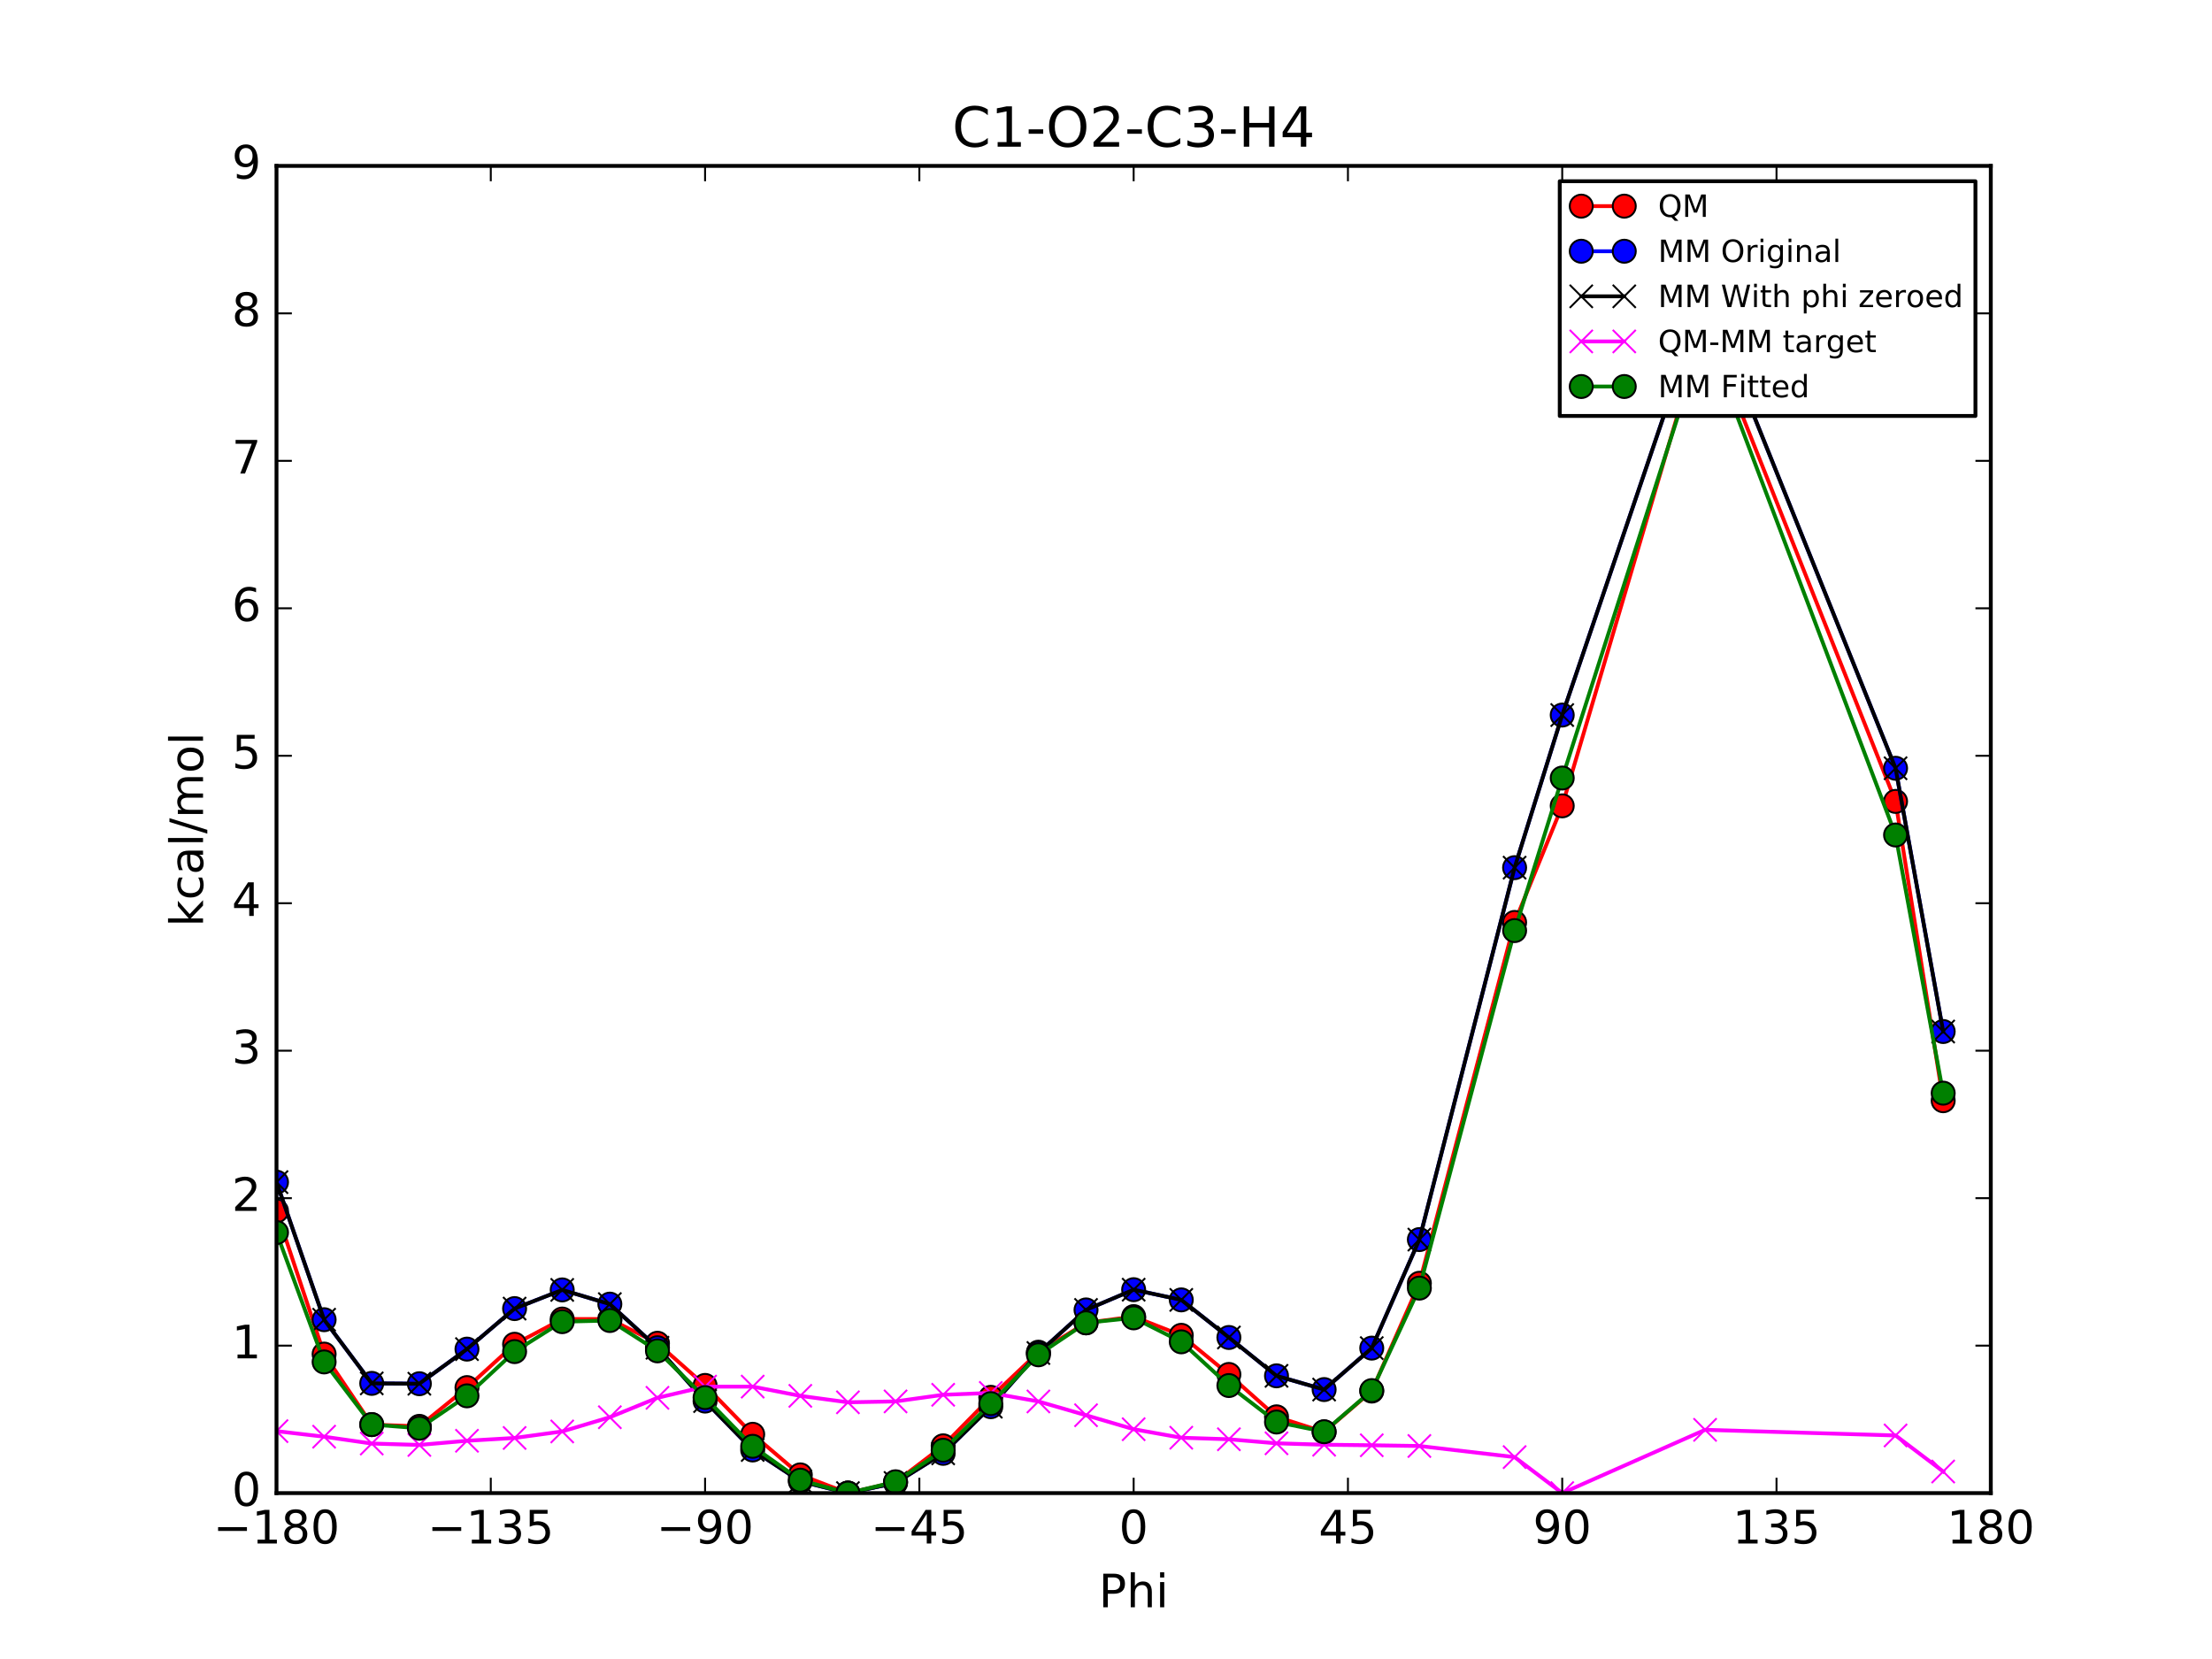 <?xml version="1.0" encoding="utf-8" standalone="no"?>
<!DOCTYPE svg PUBLIC "-//W3C//DTD SVG 1.1//EN"
  "http://www.w3.org/Graphics/SVG/1.1/DTD/svg11.dtd">
<!-- Created with matplotlib (http://matplotlib.org/) -->
<svg height="432pt" version="1.1" viewBox="0 0 576 432" width="576pt" xmlns="http://www.w3.org/2000/svg" xmlns:xlink="http://www.w3.org/1999/xlink">
 <defs>
  <style type="text/css">
*{stroke-linecap:butt;stroke-linejoin:round;stroke-miterlimit:100000;}
  </style>
 </defs>
 <g id="figure_1">
  <g id="patch_1">
   <path d="M 0 432 
L 576 432 
L 576 0 
L 0 0 
z
" style="fill:#ffffff;"/>
  </g>
  <g id="axes_1">
   <g id="patch_2">
    <path d="M 72 388.8 
L 518.4 388.8 
L 518.4 43.2 
L 72 43.2 
z
" style="fill:#ffffff;"/>
   </g>
   <g id="line2d_1">
    <path clip-path="url(#p3aefe40f25)" d="M 72.001 315.339 
L 84.4 352.603 
L 96.8 370.965 
L 109.2 371.418 
L 121.6 361.324 
L 134 350.042 
L 146.4 343.479 
L 158.8 343.478 
L 171.2 349.778 
L 183.6 360.761 
L 196 373.486 
L 208.4 384.056 
L 220.8 388.8 
L 233.2 385.929 
L 245.6 376.489 
L 258 363.861 
L 270.4 352.106 
L 282.8 344.47 
L 295.199 342.837 
L 307.6 347.712 
L 320 357.901 
L 332.4 368.939 
L 344.8 372.885 
L 357.2 362.233 
L 369.6 334.162 
L 394.4 240.202 
L 406.8 209.843 
L 444 83.793 
L 493.6 208.685 
L 506 286.628 
" style="fill:none;stroke:#ff0000;stroke-linecap:square;"/>
    <defs>
     <path d="M 0 3 
C 0.796 3 1.559 2.684 2.121 2.121 
C 2.684 1.559 3 0.796 3 0 
C 3 -0.796 2.684 -1.559 2.121 -2.121 
C 1.559 -2.684 0.796 -3 0 -3 
C -0.796 -3 -1.559 -2.684 -2.121 -2.121 
C -2.684 -1.559 -3 -0.796 -3 0 
C -3 0.796 -2.684 1.559 -2.121 2.121 
C -1.559 2.684 -0.796 3 0 3 
z
" id="mc1c850b2cc" style="stroke:#000000;stroke-width:0.5;"/>
    </defs>
    <g clip-path="url(#p3aefe40f25)">
     <use style="fill:#ff0000;stroke:#000000;stroke-width:0.5;" x="72.001" xlink:href="#mc1c850b2cc" y="315.339"/>
     <use style="fill:#ff0000;stroke:#000000;stroke-width:0.5;" x="84.4" xlink:href="#mc1c850b2cc" y="352.603"/>
     <use style="fill:#ff0000;stroke:#000000;stroke-width:0.5;" x="96.8" xlink:href="#mc1c850b2cc" y="370.965"/>
     <use style="fill:#ff0000;stroke:#000000;stroke-width:0.5;" x="109.2" xlink:href="#mc1c850b2cc" y="371.418"/>
     <use style="fill:#ff0000;stroke:#000000;stroke-width:0.5;" x="121.6" xlink:href="#mc1c850b2cc" y="361.324"/>
     <use style="fill:#ff0000;stroke:#000000;stroke-width:0.5;" x="134" xlink:href="#mc1c850b2cc" y="350.042"/>
     <use style="fill:#ff0000;stroke:#000000;stroke-width:0.5;" x="146.4" xlink:href="#mc1c850b2cc" y="343.479"/>
     <use style="fill:#ff0000;stroke:#000000;stroke-width:0.5;" x="158.8" xlink:href="#mc1c850b2cc" y="343.478"/>
     <use style="fill:#ff0000;stroke:#000000;stroke-width:0.5;" x="171.2" xlink:href="#mc1c850b2cc" y="349.778"/>
     <use style="fill:#ff0000;stroke:#000000;stroke-width:0.5;" x="183.6" xlink:href="#mc1c850b2cc" y="360.761"/>
     <use style="fill:#ff0000;stroke:#000000;stroke-width:0.5;" x="196" xlink:href="#mc1c850b2cc" y="373.486"/>
     <use style="fill:#ff0000;stroke:#000000;stroke-width:0.5;" x="208.4" xlink:href="#mc1c850b2cc" y="384.056"/>
     <use style="fill:#ff0000;stroke:#000000;stroke-width:0.5;" x="220.8" xlink:href="#mc1c850b2cc" y="388.8"/>
     <use style="fill:#ff0000;stroke:#000000;stroke-width:0.5;" x="233.2" xlink:href="#mc1c850b2cc" y="385.929"/>
     <use style="fill:#ff0000;stroke:#000000;stroke-width:0.5;" x="245.6" xlink:href="#mc1c850b2cc" y="376.489"/>
     <use style="fill:#ff0000;stroke:#000000;stroke-width:0.5;" x="258" xlink:href="#mc1c850b2cc" y="363.861"/>
     <use style="fill:#ff0000;stroke:#000000;stroke-width:0.5;" x="270.4" xlink:href="#mc1c850b2cc" y="352.106"/>
     <use style="fill:#ff0000;stroke:#000000;stroke-width:0.5;" x="282.8" xlink:href="#mc1c850b2cc" y="344.47"/>
     <use style="fill:#ff0000;stroke:#000000;stroke-width:0.5;" x="295.199" xlink:href="#mc1c850b2cc" y="342.837"/>
     <use style="fill:#ff0000;stroke:#000000;stroke-width:0.5;" x="307.6" xlink:href="#mc1c850b2cc" y="347.712"/>
     <use style="fill:#ff0000;stroke:#000000;stroke-width:0.5;" x="320" xlink:href="#mc1c850b2cc" y="357.901"/>
     <use style="fill:#ff0000;stroke:#000000;stroke-width:0.5;" x="332.4" xlink:href="#mc1c850b2cc" y="368.939"/>
     <use style="fill:#ff0000;stroke:#000000;stroke-width:0.5;" x="344.8" xlink:href="#mc1c850b2cc" y="372.885"/>
     <use style="fill:#ff0000;stroke:#000000;stroke-width:0.5;" x="357.2" xlink:href="#mc1c850b2cc" y="362.233"/>
     <use style="fill:#ff0000;stroke:#000000;stroke-width:0.5;" x="369.6" xlink:href="#mc1c850b2cc" y="334.162"/>
     <use style="fill:#ff0000;stroke:#000000;stroke-width:0.5;" x="394.4" xlink:href="#mc1c850b2cc" y="240.202"/>
     <use style="fill:#ff0000;stroke:#000000;stroke-width:0.5;" x="406.8" xlink:href="#mc1c850b2cc" y="209.843"/>
     <use style="fill:#ff0000;stroke:#000000;stroke-width:0.5;" x="444" xlink:href="#mc1c850b2cc" y="83.793"/>
     <use style="fill:#ff0000;stroke:#000000;stroke-width:0.5;" x="493.6" xlink:href="#mc1c850b2cc" y="208.685"/>
     <use style="fill:#ff0000;stroke:#000000;stroke-width:0.5;" x="506" xlink:href="#mc1c850b2cc" y="286.628"/>
    </g>
   </g>
   <g id="line2d_2">
    <path clip-path="url(#p3aefe40f25)" d="M 72.001 307.828 
L 84.4 343.648 
L 96.8 360.227 
L 109.2 360.317 
L 121.6 351.308 
L 134 340.756 
L 146.4 335.889 
L 158.8 339.59 
L 171.2 350.949 
L 183.6 364.839 
L 196 377.57 
L 208.4 385.733 
L 220.8 388.8 
L 233.2 386.16 
L 245.6 378.447 
L 258 366.298 
L 270.4 352.328 
L 282.8 341.102 
L 295.199 335.831 
L 307.6 338.489 
L 320 348.278 
L 332.4 358.262 
L 344.8 361.839 
L 357.2 351.047 
L 369.6 322.784 
L 394.4 225.934 
L 406.8 186.199 
L 444 76.624 
L 493.6 200.054 
L 506 268.605 
" style="fill:none;stroke:#0000ff;stroke-linecap:square;"/>
    <defs>
     <path d="M 0 3 
C 0.796 3 1.559 2.684 2.121 2.121 
C 2.684 1.559 3 0.796 3 0 
C 3 -0.796 2.684 -1.559 2.121 -2.121 
C 1.559 -2.684 0.796 -3 0 -3 
C -0.796 -3 -1.559 -2.684 -2.121 -2.121 
C -2.684 -1.559 -3 -0.796 -3 0 
C -3 0.796 -2.684 1.559 -2.121 2.121 
C -1.559 2.684 -0.796 3 0 3 
z
" id="m52e4cb4728" style="stroke:#000000;stroke-width:0.5;"/>
    </defs>
    <g clip-path="url(#p3aefe40f25)">
     <use style="fill:#0000ff;stroke:#000000;stroke-width:0.5;" x="72.001" xlink:href="#m52e4cb4728" y="307.828"/>
     <use style="fill:#0000ff;stroke:#000000;stroke-width:0.5;" x="84.4" xlink:href="#m52e4cb4728" y="343.648"/>
     <use style="fill:#0000ff;stroke:#000000;stroke-width:0.5;" x="96.8" xlink:href="#m52e4cb4728" y="360.227"/>
     <use style="fill:#0000ff;stroke:#000000;stroke-width:0.5;" x="109.2" xlink:href="#m52e4cb4728" y="360.317"/>
     <use style="fill:#0000ff;stroke:#000000;stroke-width:0.5;" x="121.6" xlink:href="#m52e4cb4728" y="351.308"/>
     <use style="fill:#0000ff;stroke:#000000;stroke-width:0.5;" x="134" xlink:href="#m52e4cb4728" y="340.756"/>
     <use style="fill:#0000ff;stroke:#000000;stroke-width:0.5;" x="146.4" xlink:href="#m52e4cb4728" y="335.889"/>
     <use style="fill:#0000ff;stroke:#000000;stroke-width:0.5;" x="158.8" xlink:href="#m52e4cb4728" y="339.59"/>
     <use style="fill:#0000ff;stroke:#000000;stroke-width:0.5;" x="171.2" xlink:href="#m52e4cb4728" y="350.949"/>
     <use style="fill:#0000ff;stroke:#000000;stroke-width:0.5;" x="183.6" xlink:href="#m52e4cb4728" y="364.839"/>
     <use style="fill:#0000ff;stroke:#000000;stroke-width:0.5;" x="196" xlink:href="#m52e4cb4728" y="377.57"/>
     <use style="fill:#0000ff;stroke:#000000;stroke-width:0.5;" x="208.4" xlink:href="#m52e4cb4728" y="385.733"/>
     <use style="fill:#0000ff;stroke:#000000;stroke-width:0.5;" x="220.8" xlink:href="#m52e4cb4728" y="388.8"/>
     <use style="fill:#0000ff;stroke:#000000;stroke-width:0.5;" x="233.2" xlink:href="#m52e4cb4728" y="386.16"/>
     <use style="fill:#0000ff;stroke:#000000;stroke-width:0.5;" x="245.6" xlink:href="#m52e4cb4728" y="378.447"/>
     <use style="fill:#0000ff;stroke:#000000;stroke-width:0.5;" x="258" xlink:href="#m52e4cb4728" y="366.298"/>
     <use style="fill:#0000ff;stroke:#000000;stroke-width:0.5;" x="270.4" xlink:href="#m52e4cb4728" y="352.328"/>
     <use style="fill:#0000ff;stroke:#000000;stroke-width:0.5;" x="282.8" xlink:href="#m52e4cb4728" y="341.102"/>
     <use style="fill:#0000ff;stroke:#000000;stroke-width:0.5;" x="295.199" xlink:href="#m52e4cb4728" y="335.831"/>
     <use style="fill:#0000ff;stroke:#000000;stroke-width:0.5;" x="307.6" xlink:href="#m52e4cb4728" y="338.489"/>
     <use style="fill:#0000ff;stroke:#000000;stroke-width:0.5;" x="320" xlink:href="#m52e4cb4728" y="348.278"/>
     <use style="fill:#0000ff;stroke:#000000;stroke-width:0.5;" x="332.4" xlink:href="#m52e4cb4728" y="358.262"/>
     <use style="fill:#0000ff;stroke:#000000;stroke-width:0.5;" x="344.8" xlink:href="#m52e4cb4728" y="361.839"/>
     <use style="fill:#0000ff;stroke:#000000;stroke-width:0.5;" x="357.2" xlink:href="#m52e4cb4728" y="351.047"/>
     <use style="fill:#0000ff;stroke:#000000;stroke-width:0.5;" x="369.6" xlink:href="#m52e4cb4728" y="322.784"/>
     <use style="fill:#0000ff;stroke:#000000;stroke-width:0.5;" x="394.4" xlink:href="#m52e4cb4728" y="225.934"/>
     <use style="fill:#0000ff;stroke:#000000;stroke-width:0.5;" x="406.8" xlink:href="#m52e4cb4728" y="186.199"/>
     <use style="fill:#0000ff;stroke:#000000;stroke-width:0.5;" x="444" xlink:href="#m52e4cb4728" y="76.624"/>
     <use style="fill:#0000ff;stroke:#000000;stroke-width:0.5;" x="493.6" xlink:href="#m52e4cb4728" y="200.054"/>
     <use style="fill:#0000ff;stroke:#000000;stroke-width:0.5;" x="506" xlink:href="#m52e4cb4728" y="268.605"/>
    </g>
   </g>
   <g id="line2d_3">
    <path clip-path="url(#p3aefe40f25)" d="M 72.001 307.828 
L 84.4 343.648 
L 96.8 360.227 
L 109.2 360.317 
L 121.6 351.308 
L 134 340.756 
L 146.4 335.889 
L 158.8 339.59 
L 171.2 350.949 
L 183.6 364.839 
L 196 377.57 
L 208.4 385.733 
L 220.8 388.8 
L 233.2 386.16 
L 245.6 378.447 
L 258 366.298 
L 270.4 352.328 
L 282.8 341.102 
L 295.199 335.831 
L 307.6 338.489 
L 320 348.278 
L 332.4 358.262 
L 344.8 361.839 
L 357.2 351.047 
L 369.6 322.784 
L 394.4 225.934 
L 406.8 186.199 
L 444 76.624 
L 493.6 200.054 
L 506 268.605 
" style="fill:none;stroke:#000000;stroke-linecap:square;"/>
    <defs>
     <path d="M -3 3 
L 3 -3 
M -3 -3 
L 3 3 
" id="m1b3bc57649" style="stroke:#000000;stroke-width:0.5;"/>
    </defs>
    <g clip-path="url(#p3aefe40f25)">
     <use style="stroke:#000000;stroke-width:0.5;" x="72.001" xlink:href="#m1b3bc57649" y="307.828"/>
     <use style="stroke:#000000;stroke-width:0.5;" x="84.4" xlink:href="#m1b3bc57649" y="343.648"/>
     <use style="stroke:#000000;stroke-width:0.5;" x="96.8" xlink:href="#m1b3bc57649" y="360.227"/>
     <use style="stroke:#000000;stroke-width:0.5;" x="109.2" xlink:href="#m1b3bc57649" y="360.317"/>
     <use style="stroke:#000000;stroke-width:0.5;" x="121.6" xlink:href="#m1b3bc57649" y="351.308"/>
     <use style="stroke:#000000;stroke-width:0.5;" x="134" xlink:href="#m1b3bc57649" y="340.756"/>
     <use style="stroke:#000000;stroke-width:0.5;" x="146.4" xlink:href="#m1b3bc57649" y="335.889"/>
     <use style="stroke:#000000;stroke-width:0.5;" x="158.8" xlink:href="#m1b3bc57649" y="339.59"/>
     <use style="stroke:#000000;stroke-width:0.5;" x="171.2" xlink:href="#m1b3bc57649" y="350.949"/>
     <use style="stroke:#000000;stroke-width:0.5;" x="183.6" xlink:href="#m1b3bc57649" y="364.839"/>
     <use style="stroke:#000000;stroke-width:0.5;" x="196" xlink:href="#m1b3bc57649" y="377.57"/>
     <use style="stroke:#000000;stroke-width:0.5;" x="208.4" xlink:href="#m1b3bc57649" y="385.733"/>
     <use style="stroke:#000000;stroke-width:0.5;" x="220.8" xlink:href="#m1b3bc57649" y="388.8"/>
     <use style="stroke:#000000;stroke-width:0.5;" x="233.2" xlink:href="#m1b3bc57649" y="386.16"/>
     <use style="stroke:#000000;stroke-width:0.5;" x="245.6" xlink:href="#m1b3bc57649" y="378.447"/>
     <use style="stroke:#000000;stroke-width:0.5;" x="258" xlink:href="#m1b3bc57649" y="366.298"/>
     <use style="stroke:#000000;stroke-width:0.5;" x="270.4" xlink:href="#m1b3bc57649" y="352.328"/>
     <use style="stroke:#000000;stroke-width:0.5;" x="282.8" xlink:href="#m1b3bc57649" y="341.102"/>
     <use style="stroke:#000000;stroke-width:0.5;" x="295.199" xlink:href="#m1b3bc57649" y="335.831"/>
     <use style="stroke:#000000;stroke-width:0.5;" x="307.6" xlink:href="#m1b3bc57649" y="338.489"/>
     <use style="stroke:#000000;stroke-width:0.5;" x="320" xlink:href="#m1b3bc57649" y="348.278"/>
     <use style="stroke:#000000;stroke-width:0.5;" x="332.4" xlink:href="#m1b3bc57649" y="358.262"/>
     <use style="stroke:#000000;stroke-width:0.5;" x="344.8" xlink:href="#m1b3bc57649" y="361.839"/>
     <use style="stroke:#000000;stroke-width:0.5;" x="357.2" xlink:href="#m1b3bc57649" y="351.047"/>
     <use style="stroke:#000000;stroke-width:0.5;" x="369.6" xlink:href="#m1b3bc57649" y="322.784"/>
     <use style="stroke:#000000;stroke-width:0.5;" x="394.4" xlink:href="#m1b3bc57649" y="225.934"/>
     <use style="stroke:#000000;stroke-width:0.5;" x="406.8" xlink:href="#m1b3bc57649" y="186.199"/>
     <use style="stroke:#000000;stroke-width:0.5;" x="444" xlink:href="#m1b3bc57649" y="76.624"/>
     <use style="stroke:#000000;stroke-width:0.5;" x="493.6" xlink:href="#m1b3bc57649" y="200.054"/>
     <use style="stroke:#000000;stroke-width:0.5;" x="506" xlink:href="#m1b3bc57649" y="268.605"/>
    </g>
   </g>
   <g id="line2d_4">
    <path clip-path="url(#p3aefe40f25)" d="M 72.001 372.668 
L 84.4 374.111 
L 96.8 375.895 
L 109.2 376.257 
L 121.6 375.172 
L 134 374.443 
L 146.4 372.747 
L 158.8 369.044 
L 171.2 363.985 
L 183.6 361.079 
L 196 361.072 
L 208.4 363.479 
L 220.8 365.156 
L 233.2 364.925 
L 245.6 363.198 
L 258 362.72 
L 270.4 364.934 
L 282.8 368.524 
L 295.199 372.163 
L 307.6 374.379 
L 320 374.78 
L 332.4 375.833 
L 344.8 376.203 
L 357.2 376.343 
L 369.6 376.534 
L 394.4 379.425 
L 406.8 388.8 
L 444 372.325 
L 493.6 373.788 
L 506 383.18 
" style="fill:none;stroke:#ff00ff;stroke-linecap:square;"/>
    <defs>
     <path d="M -3 3 
L 3 -3 
M -3 -3 
L 3 3 
" id="m8413fc61ea" style="stroke:#ff00ff;stroke-width:0.5;"/>
    </defs>
    <g clip-path="url(#p3aefe40f25)">
     <use style="fill:#ff00ff;stroke:#ff00ff;stroke-width:0.5;" x="72.001" xlink:href="#m8413fc61ea" y="372.668"/>
     <use style="fill:#ff00ff;stroke:#ff00ff;stroke-width:0.5;" x="84.4" xlink:href="#m8413fc61ea" y="374.111"/>
     <use style="fill:#ff00ff;stroke:#ff00ff;stroke-width:0.5;" x="96.8" xlink:href="#m8413fc61ea" y="375.895"/>
     <use style="fill:#ff00ff;stroke:#ff00ff;stroke-width:0.5;" x="109.2" xlink:href="#m8413fc61ea" y="376.257"/>
     <use style="fill:#ff00ff;stroke:#ff00ff;stroke-width:0.5;" x="121.6" xlink:href="#m8413fc61ea" y="375.172"/>
     <use style="fill:#ff00ff;stroke:#ff00ff;stroke-width:0.5;" x="134" xlink:href="#m8413fc61ea" y="374.443"/>
     <use style="fill:#ff00ff;stroke:#ff00ff;stroke-width:0.5;" x="146.4" xlink:href="#m8413fc61ea" y="372.747"/>
     <use style="fill:#ff00ff;stroke:#ff00ff;stroke-width:0.5;" x="158.8" xlink:href="#m8413fc61ea" y="369.044"/>
     <use style="fill:#ff00ff;stroke:#ff00ff;stroke-width:0.5;" x="171.2" xlink:href="#m8413fc61ea" y="363.985"/>
     <use style="fill:#ff00ff;stroke:#ff00ff;stroke-width:0.5;" x="183.6" xlink:href="#m8413fc61ea" y="361.079"/>
     <use style="fill:#ff00ff;stroke:#ff00ff;stroke-width:0.5;" x="196" xlink:href="#m8413fc61ea" y="361.072"/>
     <use style="fill:#ff00ff;stroke:#ff00ff;stroke-width:0.5;" x="208.4" xlink:href="#m8413fc61ea" y="363.479"/>
     <use style="fill:#ff00ff;stroke:#ff00ff;stroke-width:0.5;" x="220.8" xlink:href="#m8413fc61ea" y="365.156"/>
     <use style="fill:#ff00ff;stroke:#ff00ff;stroke-width:0.5;" x="233.2" xlink:href="#m8413fc61ea" y="364.925"/>
     <use style="fill:#ff00ff;stroke:#ff00ff;stroke-width:0.5;" x="245.6" xlink:href="#m8413fc61ea" y="363.198"/>
     <use style="fill:#ff00ff;stroke:#ff00ff;stroke-width:0.5;" x="258" xlink:href="#m8413fc61ea" y="362.72"/>
     <use style="fill:#ff00ff;stroke:#ff00ff;stroke-width:0.5;" x="270.4" xlink:href="#m8413fc61ea" y="364.934"/>
     <use style="fill:#ff00ff;stroke:#ff00ff;stroke-width:0.5;" x="282.8" xlink:href="#m8413fc61ea" y="368.524"/>
     <use style="fill:#ff00ff;stroke:#ff00ff;stroke-width:0.5;" x="295.199" xlink:href="#m8413fc61ea" y="372.163"/>
     <use style="fill:#ff00ff;stroke:#ff00ff;stroke-width:0.5;" x="307.6" xlink:href="#m8413fc61ea" y="374.379"/>
     <use style="fill:#ff00ff;stroke:#ff00ff;stroke-width:0.5;" x="320" xlink:href="#m8413fc61ea" y="374.78"/>
     <use style="fill:#ff00ff;stroke:#ff00ff;stroke-width:0.5;" x="332.4" xlink:href="#m8413fc61ea" y="375.833"/>
     <use style="fill:#ff00ff;stroke:#ff00ff;stroke-width:0.5;" x="344.8" xlink:href="#m8413fc61ea" y="376.203"/>
     <use style="fill:#ff00ff;stroke:#ff00ff;stroke-width:0.5;" x="357.2" xlink:href="#m8413fc61ea" y="376.343"/>
     <use style="fill:#ff00ff;stroke:#ff00ff;stroke-width:0.5;" x="369.6" xlink:href="#m8413fc61ea" y="376.534"/>
     <use style="fill:#ff00ff;stroke:#ff00ff;stroke-width:0.5;" x="394.4" xlink:href="#m8413fc61ea" y="379.425"/>
     <use style="fill:#ff00ff;stroke:#ff00ff;stroke-width:0.5;" x="406.8" xlink:href="#m8413fc61ea" y="388.8"/>
     <use style="fill:#ff00ff;stroke:#ff00ff;stroke-width:0.5;" x="444" xlink:href="#m8413fc61ea" y="372.325"/>
     <use style="fill:#ff00ff;stroke:#ff00ff;stroke-width:0.5;" x="493.6" xlink:href="#m8413fc61ea" y="373.788"/>
     <use style="fill:#ff00ff;stroke:#ff00ff;stroke-width:0.5;" x="506" xlink:href="#m8413fc61ea" y="383.18"/>
    </g>
   </g>
   <g id="line2d_5">
    <path clip-path="url(#p3aefe40f25)" d="M 72.001 320.947 
L 84.4 354.646 
L 96.8 370.953 
L 109.2 371.906 
L 121.6 363.473 
L 134 351.956 
L 146.4 344.159 
L 158.8 343.863 
L 171.2 351.763 
L 183.6 363.919 
L 196 376.617 
L 208.4 385.428 
L 220.8 388.8 
L 233.2 385.85 
L 245.6 377.64 
L 258 365.499 
L 270.4 352.79 
L 282.8 344.46 
L 295.199 343.168 
L 307.6 349.41 
L 320 360.793 
L 332.4 370.293 
L 344.8 372.818 
L 357.2 362.107 
L 369.6 335.423 
L 394.4 242.324 
L 406.8 202.598 
L 444 86.298 
L 493.6 217.431 
L 506 284.654 
" style="fill:none;stroke:#008000;stroke-linecap:square;"/>
    <defs>
     <path d="M 0 3 
C 0.796 3 1.559 2.684 2.121 2.121 
C 2.684 1.559 3 0.796 3 0 
C 3 -0.796 2.684 -1.559 2.121 -2.121 
C 1.559 -2.684 0.796 -3 0 -3 
C -0.796 -3 -1.559 -2.684 -2.121 -2.121 
C -2.684 -1.559 -3 -0.796 -3 0 
C -3 0.796 -2.684 1.559 -2.121 2.121 
C -1.559 2.684 -0.796 3 0 3 
z
" id="mcda42dc418" style="stroke:#000000;stroke-width:0.5;"/>
    </defs>
    <g clip-path="url(#p3aefe40f25)">
     <use style="fill:#008000;stroke:#000000;stroke-width:0.5;" x="72.001" xlink:href="#mcda42dc418" y="320.947"/>
     <use style="fill:#008000;stroke:#000000;stroke-width:0.5;" x="84.4" xlink:href="#mcda42dc418" y="354.646"/>
     <use style="fill:#008000;stroke:#000000;stroke-width:0.5;" x="96.8" xlink:href="#mcda42dc418" y="370.953"/>
     <use style="fill:#008000;stroke:#000000;stroke-width:0.5;" x="109.2" xlink:href="#mcda42dc418" y="371.906"/>
     <use style="fill:#008000;stroke:#000000;stroke-width:0.5;" x="121.6" xlink:href="#mcda42dc418" y="363.473"/>
     <use style="fill:#008000;stroke:#000000;stroke-width:0.5;" x="134" xlink:href="#mcda42dc418" y="351.956"/>
     <use style="fill:#008000;stroke:#000000;stroke-width:0.5;" x="146.4" xlink:href="#mcda42dc418" y="344.159"/>
     <use style="fill:#008000;stroke:#000000;stroke-width:0.5;" x="158.8" xlink:href="#mcda42dc418" y="343.863"/>
     <use style="fill:#008000;stroke:#000000;stroke-width:0.5;" x="171.2" xlink:href="#mcda42dc418" y="351.763"/>
     <use style="fill:#008000;stroke:#000000;stroke-width:0.5;" x="183.6" xlink:href="#mcda42dc418" y="363.919"/>
     <use style="fill:#008000;stroke:#000000;stroke-width:0.5;" x="196" xlink:href="#mcda42dc418" y="376.617"/>
     <use style="fill:#008000;stroke:#000000;stroke-width:0.5;" x="208.4" xlink:href="#mcda42dc418" y="385.428"/>
     <use style="fill:#008000;stroke:#000000;stroke-width:0.5;" x="220.8" xlink:href="#mcda42dc418" y="388.8"/>
     <use style="fill:#008000;stroke:#000000;stroke-width:0.5;" x="233.2" xlink:href="#mcda42dc418" y="385.85"/>
     <use style="fill:#008000;stroke:#000000;stroke-width:0.5;" x="245.6" xlink:href="#mcda42dc418" y="377.64"/>
     <use style="fill:#008000;stroke:#000000;stroke-width:0.5;" x="258" xlink:href="#mcda42dc418" y="365.499"/>
     <use style="fill:#008000;stroke:#000000;stroke-width:0.5;" x="270.4" xlink:href="#mcda42dc418" y="352.79"/>
     <use style="fill:#008000;stroke:#000000;stroke-width:0.5;" x="282.8" xlink:href="#mcda42dc418" y="344.46"/>
     <use style="fill:#008000;stroke:#000000;stroke-width:0.5;" x="295.199" xlink:href="#mcda42dc418" y="343.168"/>
     <use style="fill:#008000;stroke:#000000;stroke-width:0.5;" x="307.6" xlink:href="#mcda42dc418" y="349.41"/>
     <use style="fill:#008000;stroke:#000000;stroke-width:0.5;" x="320" xlink:href="#mcda42dc418" y="360.793"/>
     <use style="fill:#008000;stroke:#000000;stroke-width:0.5;" x="332.4" xlink:href="#mcda42dc418" y="370.293"/>
     <use style="fill:#008000;stroke:#000000;stroke-width:0.5;" x="344.8" xlink:href="#mcda42dc418" y="372.818"/>
     <use style="fill:#008000;stroke:#000000;stroke-width:0.5;" x="357.2" xlink:href="#mcda42dc418" y="362.107"/>
     <use style="fill:#008000;stroke:#000000;stroke-width:0.5;" x="369.6" xlink:href="#mcda42dc418" y="335.423"/>
     <use style="fill:#008000;stroke:#000000;stroke-width:0.5;" x="394.4" xlink:href="#mcda42dc418" y="242.324"/>
     <use style="fill:#008000;stroke:#000000;stroke-width:0.5;" x="406.8" xlink:href="#mcda42dc418" y="202.598"/>
     <use style="fill:#008000;stroke:#000000;stroke-width:0.5;" x="444" xlink:href="#mcda42dc418" y="86.298"/>
     <use style="fill:#008000;stroke:#000000;stroke-width:0.5;" x="493.6" xlink:href="#mcda42dc418" y="217.431"/>
     <use style="fill:#008000;stroke:#000000;stroke-width:0.5;" x="506" xlink:href="#mcda42dc418" y="284.654"/>
    </g>
   </g>
   <g id="patch_3">
    <path d="M 72 43.2 
L 518.4 43.2 
" style="fill:none;stroke:#000000;stroke-linecap:square;stroke-linejoin:miter;"/>
   </g>
   <g id="patch_4">
    <path d="M 72 388.8 
L 518.4 388.8 
" style="fill:none;stroke:#000000;stroke-linecap:square;stroke-linejoin:miter;"/>
   </g>
   <g id="patch_5">
    <path d="M 72 388.8 
L 72 43.2 
" style="fill:none;stroke:#000000;stroke-linecap:square;stroke-linejoin:miter;"/>
   </g>
   <g id="patch_6">
    <path d="M 518.4 388.8 
L 518.4 43.2 
" style="fill:none;stroke:#000000;stroke-linecap:square;stroke-linejoin:miter;"/>
   </g>
   <g id="matplotlib.axis_1">
    <g id="xtick_1">
     <g id="line2d_6">
      <defs>
       <path d="M 0 0 
L 0 -4 
" id="mcba988c366" style="stroke:#000000;stroke-width:0.5;"/>
      </defs>
      <g>
       <use style="stroke:#000000;stroke-width:0.5;" x="72.0" xlink:href="#mcba988c366" y="388.8"/>
      </g>
     </g>
     <g id="line2d_7">
      <defs>
       <path d="M 0 0 
L 0 4 
" id="m2539009188" style="stroke:#000000;stroke-width:0.5;"/>
      </defs>
      <g>
       <use style="stroke:#000000;stroke-width:0.5;" x="72.0" xlink:href="#m2539009188" y="43.2"/>
      </g>
     </g>
     <g id="text_1">
      <!-- −180 -->
      <defs>
       <path d="M 12.406 8.297 
L 28.516 8.297 
L 28.516 63.922 
L 10.984 60.406 
L 10.984 69.391 
L 28.422 72.906 
L 38.281 72.906 
L 38.281 8.297 
L 54.391 8.297 
L 54.391 0 
L 12.406 0 
z
" id="BitstreamVeraSans-Roman-31"/>
       <path d="M 31.781 66.406 
Q 24.172 66.406 20.328 58.906 
Q 16.5 51.422 16.5 36.375 
Q 16.5 21.391 20.328 13.891 
Q 24.172 6.391 31.781 6.391 
Q 39.453 6.391 43.281 13.891 
Q 47.125 21.391 47.125 36.375 
Q 47.125 51.422 43.281 58.906 
Q 39.453 66.406 31.781 66.406 
M 31.781 74.219 
Q 44.047 74.219 50.516 64.516 
Q 56.984 54.828 56.984 36.375 
Q 56.984 17.969 50.516 8.266 
Q 44.047 -1.422 31.781 -1.422 
Q 19.531 -1.422 13.062 8.266 
Q 6.594 17.969 6.594 36.375 
Q 6.594 54.828 13.062 64.516 
Q 19.531 74.219 31.781 74.219 
" id="BitstreamVeraSans-Roman-30"/>
       <path d="M 10.594 35.5 
L 73.188 35.5 
L 73.188 27.203 
L 10.594 27.203 
z
" id="BitstreamVeraSans-Roman-2212"/>
       <path d="M 31.781 34.625 
Q 24.75 34.625 20.719 30.859 
Q 16.703 27.094 16.703 20.516 
Q 16.703 13.922 20.719 10.156 
Q 24.75 6.391 31.781 6.391 
Q 38.812 6.391 42.859 10.172 
Q 46.922 13.969 46.922 20.516 
Q 46.922 27.094 42.891 30.859 
Q 38.875 34.625 31.781 34.625 
M 21.922 38.812 
Q 15.578 40.375 12.031 44.719 
Q 8.5 49.078 8.5 55.328 
Q 8.5 64.062 14.719 69.141 
Q 20.953 74.219 31.781 74.219 
Q 42.672 74.219 48.875 69.141 
Q 55.078 64.062 55.078 55.328 
Q 55.078 49.078 51.531 44.719 
Q 48 40.375 41.703 38.812 
Q 48.828 37.156 52.797 32.312 
Q 56.781 27.484 56.781 20.516 
Q 56.781 9.906 50.312 4.234 
Q 43.844 -1.422 31.781 -1.422 
Q 19.734 -1.422 13.25 4.234 
Q 6.781 9.906 6.781 20.516 
Q 6.781 27.484 10.781 32.312 
Q 14.797 37.156 21.922 38.812 
M 18.312 54.391 
Q 18.312 48.734 21.844 45.562 
Q 25.391 42.391 31.781 42.391 
Q 38.141 42.391 41.719 45.562 
Q 45.312 48.734 45.312 54.391 
Q 45.312 60.062 41.719 63.234 
Q 38.141 66.406 31.781 66.406 
Q 25.391 66.406 21.844 63.234 
Q 18.312 60.062 18.312 54.391 
" id="BitstreamVeraSans-Roman-38"/>
      </defs>
      <g transform="translate(55.52 401.918)scale(0.12 -0.12)">
       <use xlink:href="#BitstreamVeraSans-Roman-2212"/>
       <use x="83.789" xlink:href="#BitstreamVeraSans-Roman-31"/>
       <use x="147.412" xlink:href="#BitstreamVeraSans-Roman-38"/>
       <use x="211.035" xlink:href="#BitstreamVeraSans-Roman-30"/>
      </g>
     </g>
    </g>
    <g id="xtick_2">
     <g id="line2d_8">
      <g>
       <use style="stroke:#000000;stroke-width:0.5;" x="127.8" xlink:href="#mcba988c366" y="388.8"/>
      </g>
     </g>
     <g id="line2d_9">
      <g>
       <use style="stroke:#000000;stroke-width:0.5;" x="127.8" xlink:href="#m2539009188" y="43.2"/>
      </g>
     </g>
     <g id="text_2">
      <!-- −135 -->
      <defs>
       <path d="M 40.578 39.312 
Q 47.656 37.797 51.625 33 
Q 55.609 28.219 55.609 21.188 
Q 55.609 10.406 48.188 4.484 
Q 40.766 -1.422 27.094 -1.422 
Q 22.516 -1.422 17.656 -0.516 
Q 12.797 0.391 7.625 2.203 
L 7.625 11.719 
Q 11.719 9.328 16.594 8.109 
Q 21.484 6.891 26.812 6.891 
Q 36.078 6.891 40.938 10.547 
Q 45.797 14.203 45.797 21.188 
Q 45.797 27.641 41.281 31.266 
Q 36.766 34.906 28.719 34.906 
L 20.219 34.906 
L 20.219 43.016 
L 29.109 43.016 
Q 36.375 43.016 40.234 45.922 
Q 44.094 48.828 44.094 54.297 
Q 44.094 59.906 40.109 62.906 
Q 36.141 65.922 28.719 65.922 
Q 24.656 65.922 20.016 65.031 
Q 15.375 64.156 9.812 62.312 
L 9.812 71.094 
Q 15.438 72.656 20.344 73.438 
Q 25.25 74.219 29.594 74.219 
Q 40.828 74.219 47.359 69.109 
Q 53.906 64.016 53.906 55.328 
Q 53.906 49.266 50.438 45.094 
Q 46.969 40.922 40.578 39.312 
" id="BitstreamVeraSans-Roman-33"/>
       <path d="M 10.797 72.906 
L 49.516 72.906 
L 49.516 64.594 
L 19.828 64.594 
L 19.828 46.734 
Q 21.969 47.469 24.109 47.828 
Q 26.266 48.188 28.422 48.188 
Q 40.625 48.188 47.75 41.5 
Q 54.891 34.812 54.891 23.391 
Q 54.891 11.625 47.562 5.094 
Q 40.234 -1.422 26.906 -1.422 
Q 22.312 -1.422 17.547 -0.641 
Q 12.797 0.141 7.719 1.703 
L 7.719 11.625 
Q 12.109 9.234 16.797 8.062 
Q 21.484 6.891 26.703 6.891 
Q 35.156 6.891 40.078 11.328 
Q 45.016 15.766 45.016 23.391 
Q 45.016 31 40.078 35.438 
Q 35.156 39.891 26.703 39.891 
Q 22.75 39.891 18.812 39.016 
Q 14.891 38.141 10.797 36.281 
z
" id="BitstreamVeraSans-Roman-35"/>
      </defs>
      <g transform="translate(111.32 401.918)scale(0.12 -0.12)">
       <use xlink:href="#BitstreamVeraSans-Roman-2212"/>
       <use x="83.789" xlink:href="#BitstreamVeraSans-Roman-31"/>
       <use x="147.412" xlink:href="#BitstreamVeraSans-Roman-33"/>
       <use x="211.035" xlink:href="#BitstreamVeraSans-Roman-35"/>
      </g>
     </g>
    </g>
    <g id="xtick_3">
     <g id="line2d_10">
      <g>
       <use style="stroke:#000000;stroke-width:0.5;" x="183.6" xlink:href="#mcba988c366" y="388.8"/>
      </g>
     </g>
     <g id="line2d_11">
      <g>
       <use style="stroke:#000000;stroke-width:0.5;" x="183.6" xlink:href="#m2539009188" y="43.2"/>
      </g>
     </g>
     <g id="text_3">
      <!-- −90 -->
      <defs>
       <path d="M 10.984 1.516 
L 10.984 10.5 
Q 14.703 8.734 18.5 7.812 
Q 22.312 6.891 25.984 6.891 
Q 35.75 6.891 40.891 13.453 
Q 46.047 20.016 46.781 33.406 
Q 43.953 29.203 39.594 26.953 
Q 35.25 24.703 29.984 24.703 
Q 19.047 24.703 12.672 31.312 
Q 6.297 37.938 6.297 49.422 
Q 6.297 60.641 12.938 67.422 
Q 19.578 74.219 30.609 74.219 
Q 43.266 74.219 49.922 64.516 
Q 56.594 54.828 56.594 36.375 
Q 56.594 19.141 48.406 8.859 
Q 40.234 -1.422 26.422 -1.422 
Q 22.703 -1.422 18.891 -0.688 
Q 15.094 0.047 10.984 1.516 
M 30.609 32.422 
Q 37.25 32.422 41.125 36.953 
Q 45.016 41.5 45.016 49.422 
Q 45.016 57.281 41.125 61.844 
Q 37.25 66.406 30.609 66.406 
Q 23.969 66.406 20.094 61.844 
Q 16.219 57.281 16.219 49.422 
Q 16.219 41.5 20.094 36.953 
Q 23.969 32.422 30.609 32.422 
" id="BitstreamVeraSans-Roman-39"/>
      </defs>
      <g transform="translate(170.937 401.918)scale(0.12 -0.12)">
       <use xlink:href="#BitstreamVeraSans-Roman-2212"/>
       <use x="83.789" xlink:href="#BitstreamVeraSans-Roman-39"/>
       <use x="147.412" xlink:href="#BitstreamVeraSans-Roman-30"/>
      </g>
     </g>
    </g>
    <g id="xtick_4">
     <g id="line2d_12">
      <g>
       <use style="stroke:#000000;stroke-width:0.5;" x="239.4" xlink:href="#mcba988c366" y="388.8"/>
      </g>
     </g>
     <g id="line2d_13">
      <g>
       <use style="stroke:#000000;stroke-width:0.5;" x="239.4" xlink:href="#m2539009188" y="43.2"/>
      </g>
     </g>
     <g id="text_4">
      <!-- −45 -->
      <defs>
       <path d="M 37.797 64.312 
L 12.891 25.391 
L 37.797 25.391 
z
M 35.203 72.906 
L 47.609 72.906 
L 47.609 25.391 
L 58.016 25.391 
L 58.016 17.188 
L 47.609 17.188 
L 47.609 0 
L 37.797 0 
L 37.797 17.188 
L 4.891 17.188 
L 4.891 26.703 
z
" id="BitstreamVeraSans-Roman-34"/>
      </defs>
      <g transform="translate(226.737 401.918)scale(0.12 -0.12)">
       <use xlink:href="#BitstreamVeraSans-Roman-2212"/>
       <use x="83.789" xlink:href="#BitstreamVeraSans-Roman-34"/>
       <use x="147.412" xlink:href="#BitstreamVeraSans-Roman-35"/>
      </g>
     </g>
    </g>
    <g id="xtick_5">
     <g id="line2d_14">
      <g>
       <use style="stroke:#000000;stroke-width:0.5;" x="295.2" xlink:href="#mcba988c366" y="388.8"/>
      </g>
     </g>
     <g id="line2d_15">
      <g>
       <use style="stroke:#000000;stroke-width:0.5;" x="295.2" xlink:href="#m2539009188" y="43.2"/>
      </g>
     </g>
     <g id="text_5">
      <!-- 0 -->
      <g transform="translate(291.382 401.918)scale(0.12 -0.12)">
       <use xlink:href="#BitstreamVeraSans-Roman-30"/>
      </g>
     </g>
    </g>
    <g id="xtick_6">
     <g id="line2d_16">
      <g>
       <use style="stroke:#000000;stroke-width:0.5;" x="351.0" xlink:href="#mcba988c366" y="388.8"/>
      </g>
     </g>
     <g id="line2d_17">
      <g>
       <use style="stroke:#000000;stroke-width:0.5;" x="351.0" xlink:href="#m2539009188" y="43.2"/>
      </g>
     </g>
     <g id="text_6">
      <!-- 45 -->
      <g transform="translate(343.365 401.918)scale(0.12 -0.12)">
       <use xlink:href="#BitstreamVeraSans-Roman-34"/>
       <use x="63.623" xlink:href="#BitstreamVeraSans-Roman-35"/>
      </g>
     </g>
    </g>
    <g id="xtick_7">
     <g id="line2d_18">
      <g>
       <use style="stroke:#000000;stroke-width:0.5;" x="406.8" xlink:href="#mcba988c366" y="388.8"/>
      </g>
     </g>
     <g id="line2d_19">
      <g>
       <use style="stroke:#000000;stroke-width:0.5;" x="406.8" xlink:href="#m2539009188" y="43.2"/>
      </g>
     </g>
     <g id="text_7">
      <!-- 90 -->
      <g transform="translate(399.165 401.918)scale(0.12 -0.12)">
       <use xlink:href="#BitstreamVeraSans-Roman-39"/>
       <use x="63.623" xlink:href="#BitstreamVeraSans-Roman-30"/>
      </g>
     </g>
    </g>
    <g id="xtick_8">
     <g id="line2d_20">
      <g>
       <use style="stroke:#000000;stroke-width:0.5;" x="462.6" xlink:href="#mcba988c366" y="388.8"/>
      </g>
     </g>
     <g id="line2d_21">
      <g>
       <use style="stroke:#000000;stroke-width:0.5;" x="462.6" xlink:href="#m2539009188" y="43.2"/>
      </g>
     </g>
     <g id="text_8">
      <!-- 135 -->
      <g transform="translate(451.147 401.918)scale(0.12 -0.12)">
       <use xlink:href="#BitstreamVeraSans-Roman-31"/>
       <use x="63.623" xlink:href="#BitstreamVeraSans-Roman-33"/>
       <use x="127.246" xlink:href="#BitstreamVeraSans-Roman-35"/>
      </g>
     </g>
    </g>
    <g id="xtick_9">
     <g id="line2d_22">
      <g>
       <use style="stroke:#000000;stroke-width:0.5;" x="518.4" xlink:href="#mcba988c366" y="388.8"/>
      </g>
     </g>
     <g id="line2d_23">
      <g>
       <use style="stroke:#000000;stroke-width:0.5;" x="518.4" xlink:href="#m2539009188" y="43.2"/>
      </g>
     </g>
     <g id="text_9">
      <!-- 180 -->
      <g transform="translate(506.947 401.918)scale(0.12 -0.12)">
       <use xlink:href="#BitstreamVeraSans-Roman-31"/>
       <use x="63.623" xlink:href="#BitstreamVeraSans-Roman-38"/>
       <use x="127.246" xlink:href="#BitstreamVeraSans-Roman-30"/>
      </g>
     </g>
    </g>
    <g id="text_10">
     <!-- Phi -->
     <defs>
      <path d="M 54.891 33.016 
L 54.891 0 
L 45.906 0 
L 45.906 32.719 
Q 45.906 40.484 42.875 44.328 
Q 39.844 48.188 33.797 48.188 
Q 26.516 48.188 22.312 43.547 
Q 18.109 38.922 18.109 30.906 
L 18.109 0 
L 9.078 0 
L 9.078 75.984 
L 18.109 75.984 
L 18.109 46.188 
Q 21.344 51.125 25.703 53.562 
Q 30.078 56 35.797 56 
Q 45.219 56 50.047 50.172 
Q 54.891 44.344 54.891 33.016 
" id="BitstreamVeraSans-Roman-68"/>
      <path d="M 9.422 54.688 
L 18.406 54.688 
L 18.406 0 
L 9.422 0 
z
M 9.422 75.984 
L 18.406 75.984 
L 18.406 64.594 
L 9.422 64.594 
z
" id="BitstreamVeraSans-Roman-69"/>
      <path d="M 19.672 64.797 
L 19.672 37.406 
L 32.078 37.406 
Q 38.969 37.406 42.719 40.969 
Q 46.484 44.531 46.484 51.125 
Q 46.484 57.672 42.719 61.234 
Q 38.969 64.797 32.078 64.797 
z
M 9.812 72.906 
L 32.078 72.906 
Q 44.344 72.906 50.609 67.359 
Q 56.891 61.812 56.891 51.125 
Q 56.891 40.328 50.609 34.812 
Q 44.344 29.297 32.078 29.297 
L 19.672 29.297 
L 19.672 0 
L 9.812 0 
z
" id="BitstreamVeraSans-Roman-50"/>
     </defs>
     <g transform="translate(286.113 418.532)scale(0.12 -0.12)">
      <use xlink:href="#BitstreamVeraSans-Roman-50"/>
      <use x="60.303" xlink:href="#BitstreamVeraSans-Roman-68"/>
      <use x="123.682" xlink:href="#BitstreamVeraSans-Roman-69"/>
     </g>
    </g>
   </g>
   <g id="matplotlib.axis_2">
    <g id="ytick_1">
     <g id="line2d_24">
      <defs>
       <path d="M 0 0 
L 4 0 
" id="m6a38d3f96c" style="stroke:#000000;stroke-width:0.5;"/>
      </defs>
      <g>
       <use style="stroke:#000000;stroke-width:0.5;" x="72.0" xlink:href="#m6a38d3f96c" y="388.8"/>
      </g>
     </g>
     <g id="line2d_25">
      <defs>
       <path d="M 0 0 
L -4 0 
" id="mf88363d5eb" style="stroke:#000000;stroke-width:0.5;"/>
      </defs>
      <g>
       <use style="stroke:#000000;stroke-width:0.5;" x="518.4" xlink:href="#mf88363d5eb" y="388.8"/>
      </g>
     </g>
     <g id="text_11">
      <!-- 0 -->
      <g transform="translate(60.365 392.111)scale(0.12 -0.12)">
       <use xlink:href="#BitstreamVeraSans-Roman-30"/>
      </g>
     </g>
    </g>
    <g id="ytick_2">
     <g id="line2d_26">
      <g>
       <use style="stroke:#000000;stroke-width:0.5;" x="72.0" xlink:href="#m6a38d3f96c" y="350.4"/>
      </g>
     </g>
     <g id="line2d_27">
      <g>
       <use style="stroke:#000000;stroke-width:0.5;" x="518.4" xlink:href="#mf88363d5eb" y="350.4"/>
      </g>
     </g>
     <g id="text_12">
      <!-- 1 -->
      <g transform="translate(60.365 353.711)scale(0.12 -0.12)">
       <use xlink:href="#BitstreamVeraSans-Roman-31"/>
      </g>
     </g>
    </g>
    <g id="ytick_3">
     <g id="line2d_28">
      <g>
       <use style="stroke:#000000;stroke-width:0.5;" x="72.0" xlink:href="#m6a38d3f96c" y="312.0"/>
      </g>
     </g>
     <g id="line2d_29">
      <g>
       <use style="stroke:#000000;stroke-width:0.5;" x="518.4" xlink:href="#mf88363d5eb" y="312.0"/>
      </g>
     </g>
     <g id="text_13">
      <!-- 2 -->
      <defs>
       <path d="M 19.188 8.297 
L 53.609 8.297 
L 53.609 0 
L 7.328 0 
L 7.328 8.297 
Q 12.938 14.109 22.625 23.891 
Q 32.328 33.688 34.812 36.531 
Q 39.547 41.844 41.422 45.531 
Q 43.312 49.219 43.312 52.781 
Q 43.312 58.594 39.234 62.25 
Q 35.156 65.922 28.609 65.922 
Q 23.969 65.922 18.812 64.312 
Q 13.672 62.703 7.812 59.422 
L 7.812 69.391 
Q 13.766 71.781 18.938 73 
Q 24.125 74.219 28.422 74.219 
Q 39.75 74.219 46.484 68.547 
Q 53.219 62.891 53.219 53.422 
Q 53.219 48.922 51.531 44.891 
Q 49.859 40.875 45.406 35.406 
Q 44.188 33.984 37.641 27.219 
Q 31.109 20.453 19.188 8.297 
" id="BitstreamVeraSans-Roman-32"/>
      </defs>
      <g transform="translate(60.365 315.311)scale(0.12 -0.12)">
       <use xlink:href="#BitstreamVeraSans-Roman-32"/>
      </g>
     </g>
    </g>
    <g id="ytick_4">
     <g id="line2d_30">
      <g>
       <use style="stroke:#000000;stroke-width:0.5;" x="72.0" xlink:href="#m6a38d3f96c" y="273.6"/>
      </g>
     </g>
     <g id="line2d_31">
      <g>
       <use style="stroke:#000000;stroke-width:0.5;" x="518.4" xlink:href="#mf88363d5eb" y="273.6"/>
      </g>
     </g>
     <g id="text_14">
      <!-- 3 -->
      <g transform="translate(60.365 276.911)scale(0.12 -0.12)">
       <use xlink:href="#BitstreamVeraSans-Roman-33"/>
      </g>
     </g>
    </g>
    <g id="ytick_5">
     <g id="line2d_32">
      <g>
       <use style="stroke:#000000;stroke-width:0.5;" x="72.0" xlink:href="#m6a38d3f96c" y="235.2"/>
      </g>
     </g>
     <g id="line2d_33">
      <g>
       <use style="stroke:#000000;stroke-width:0.5;" x="518.4" xlink:href="#mf88363d5eb" y="235.2"/>
      </g>
     </g>
     <g id="text_15">
      <!-- 4 -->
      <g transform="translate(60.365 238.511)scale(0.12 -0.12)">
       <use xlink:href="#BitstreamVeraSans-Roman-34"/>
      </g>
     </g>
    </g>
    <g id="ytick_6">
     <g id="line2d_34">
      <g>
       <use style="stroke:#000000;stroke-width:0.5;" x="72.0" xlink:href="#m6a38d3f96c" y="196.8"/>
      </g>
     </g>
     <g id="line2d_35">
      <g>
       <use style="stroke:#000000;stroke-width:0.5;" x="518.4" xlink:href="#mf88363d5eb" y="196.8"/>
      </g>
     </g>
     <g id="text_16">
      <!-- 5 -->
      <g transform="translate(60.365 200.111)scale(0.12 -0.12)">
       <use xlink:href="#BitstreamVeraSans-Roman-35"/>
      </g>
     </g>
    </g>
    <g id="ytick_7">
     <g id="line2d_36">
      <g>
       <use style="stroke:#000000;stroke-width:0.5;" x="72.0" xlink:href="#m6a38d3f96c" y="158.4"/>
      </g>
     </g>
     <g id="line2d_37">
      <g>
       <use style="stroke:#000000;stroke-width:0.5;" x="518.4" xlink:href="#mf88363d5eb" y="158.4"/>
      </g>
     </g>
     <g id="text_17">
      <!-- 6 -->
      <defs>
       <path d="M 33.016 40.375 
Q 26.375 40.375 22.484 35.828 
Q 18.609 31.297 18.609 23.391 
Q 18.609 15.531 22.484 10.953 
Q 26.375 6.391 33.016 6.391 
Q 39.656 6.391 43.531 10.953 
Q 47.406 15.531 47.406 23.391 
Q 47.406 31.297 43.531 35.828 
Q 39.656 40.375 33.016 40.375 
M 52.594 71.297 
L 52.594 62.312 
Q 48.875 64.062 45.094 64.984 
Q 41.312 65.922 37.594 65.922 
Q 27.828 65.922 22.672 59.328 
Q 17.531 52.734 16.797 39.406 
Q 19.672 43.656 24.016 45.922 
Q 28.375 48.188 33.594 48.188 
Q 44.578 48.188 50.953 41.516 
Q 57.328 34.859 57.328 23.391 
Q 57.328 12.156 50.688 5.359 
Q 44.047 -1.422 33.016 -1.422 
Q 20.359 -1.422 13.672 8.266 
Q 6.984 17.969 6.984 36.375 
Q 6.984 53.656 15.188 63.938 
Q 23.391 74.219 37.203 74.219 
Q 40.922 74.219 44.703 73.484 
Q 48.484 72.75 52.594 71.297 
" id="BitstreamVeraSans-Roman-36"/>
      </defs>
      <g transform="translate(60.365 161.711)scale(0.12 -0.12)">
       <use xlink:href="#BitstreamVeraSans-Roman-36"/>
      </g>
     </g>
    </g>
    <g id="ytick_8">
     <g id="line2d_38">
      <g>
       <use style="stroke:#000000;stroke-width:0.5;" x="72.0" xlink:href="#m6a38d3f96c" y="120.0"/>
      </g>
     </g>
     <g id="line2d_39">
      <g>
       <use style="stroke:#000000;stroke-width:0.5;" x="518.4" xlink:href="#mf88363d5eb" y="120.0"/>
      </g>
     </g>
     <g id="text_18">
      <!-- 7 -->
      <defs>
       <path d="M 8.203 72.906 
L 55.078 72.906 
L 55.078 68.703 
L 28.609 0 
L 18.312 0 
L 43.219 64.594 
L 8.203 64.594 
z
" id="BitstreamVeraSans-Roman-37"/>
      </defs>
      <g transform="translate(60.365 123.311)scale(0.12 -0.12)">
       <use xlink:href="#BitstreamVeraSans-Roman-37"/>
      </g>
     </g>
    </g>
    <g id="ytick_9">
     <g id="line2d_40">
      <g>
       <use style="stroke:#000000;stroke-width:0.5;" x="72.0" xlink:href="#m6a38d3f96c" y="81.6"/>
      </g>
     </g>
     <g id="line2d_41">
      <g>
       <use style="stroke:#000000;stroke-width:0.5;" x="518.4" xlink:href="#mf88363d5eb" y="81.6"/>
      </g>
     </g>
     <g id="text_19">
      <!-- 8 -->
      <g transform="translate(60.365 84.911)scale(0.12 -0.12)">
       <use xlink:href="#BitstreamVeraSans-Roman-38"/>
      </g>
     </g>
    </g>
    <g id="ytick_10">
     <g id="line2d_42">
      <g>
       <use style="stroke:#000000;stroke-width:0.5;" x="72.0" xlink:href="#m6a38d3f96c" y="43.2"/>
      </g>
     </g>
     <g id="line2d_43">
      <g>
       <use style="stroke:#000000;stroke-width:0.5;" x="518.4" xlink:href="#mf88363d5eb" y="43.2"/>
      </g>
     </g>
     <g id="text_20">
      <!-- 9 -->
      <g transform="translate(60.365 46.511)scale(0.12 -0.12)">
       <use xlink:href="#BitstreamVeraSans-Roman-39"/>
      </g>
     </g>
    </g>
    <g id="text_21">
     <!-- kcal/mol -->
     <defs>
      <path d="M 25.391 72.906 
L 33.688 72.906 
L 8.297 -9.281 
L 0 -9.281 
z
" id="BitstreamVeraSans-Roman-2f"/>
      <path d="M 48.781 52.594 
L 48.781 44.188 
Q 44.969 46.297 41.141 47.344 
Q 37.312 48.391 33.406 48.391 
Q 24.656 48.391 19.812 42.844 
Q 14.984 37.312 14.984 27.297 
Q 14.984 17.281 19.812 11.734 
Q 24.656 6.203 33.406 6.203 
Q 37.312 6.203 41.141 7.25 
Q 44.969 8.297 48.781 10.406 
L 48.781 2.094 
Q 45.016 0.344 40.984 -0.531 
Q 36.969 -1.422 32.422 -1.422 
Q 20.062 -1.422 12.781 6.344 
Q 5.516 14.109 5.516 27.297 
Q 5.516 40.672 12.859 48.328 
Q 20.219 56 33.016 56 
Q 37.156 56 41.109 55.141 
Q 45.062 54.297 48.781 52.594 
" id="BitstreamVeraSans-Roman-63"/>
      <path d="M 30.609 48.391 
Q 23.391 48.391 19.188 42.75 
Q 14.984 37.109 14.984 27.297 
Q 14.984 17.484 19.156 11.844 
Q 23.344 6.203 30.609 6.203 
Q 37.797 6.203 41.984 11.859 
Q 46.188 17.531 46.188 27.297 
Q 46.188 37.016 41.984 42.703 
Q 37.797 48.391 30.609 48.391 
M 30.609 56 
Q 42.328 56 49.016 48.375 
Q 55.719 40.766 55.719 27.297 
Q 55.719 13.875 49.016 6.219 
Q 42.328 -1.422 30.609 -1.422 
Q 18.844 -1.422 12.172 6.219 
Q 5.516 13.875 5.516 27.297 
Q 5.516 40.766 12.172 48.375 
Q 18.844 56 30.609 56 
" id="BitstreamVeraSans-Roman-6f"/>
      <path d="M 9.422 75.984 
L 18.406 75.984 
L 18.406 0 
L 9.422 0 
z
" id="BitstreamVeraSans-Roman-6c"/>
      <path d="M 9.078 75.984 
L 18.109 75.984 
L 18.109 31.109 
L 44.922 54.688 
L 56.391 54.688 
L 27.391 29.109 
L 57.625 0 
L 45.906 0 
L 18.109 26.703 
L 18.109 0 
L 9.078 0 
z
" id="BitstreamVeraSans-Roman-6b"/>
      <path d="M 34.281 27.484 
Q 23.391 27.484 19.188 25 
Q 14.984 22.516 14.984 16.5 
Q 14.984 11.719 18.141 8.906 
Q 21.297 6.109 26.703 6.109 
Q 34.188 6.109 38.703 11.406 
Q 43.219 16.703 43.219 25.484 
L 43.219 27.484 
z
M 52.203 31.203 
L 52.203 0 
L 43.219 0 
L 43.219 8.297 
Q 40.141 3.328 35.547 0.953 
Q 30.953 -1.422 24.312 -1.422 
Q 15.922 -1.422 10.953 3.297 
Q 6 8.016 6 15.922 
Q 6 25.141 12.172 29.828 
Q 18.359 34.516 30.609 34.516 
L 43.219 34.516 
L 43.219 35.406 
Q 43.219 41.609 39.141 45 
Q 35.062 48.391 27.688 48.391 
Q 23 48.391 18.547 47.266 
Q 14.109 46.141 10.016 43.891 
L 10.016 52.203 
Q 14.938 54.109 19.578 55.047 
Q 24.219 56 28.609 56 
Q 40.484 56 46.344 49.844 
Q 52.203 43.703 52.203 31.203 
" id="BitstreamVeraSans-Roman-61"/>
      <path d="M 52 44.188 
Q 55.375 50.25 60.062 53.125 
Q 64.75 56 71.094 56 
Q 79.641 56 84.281 50.016 
Q 88.922 44.047 88.922 33.016 
L 88.922 0 
L 79.891 0 
L 79.891 32.719 
Q 79.891 40.578 77.094 44.375 
Q 74.312 48.188 68.609 48.188 
Q 61.625 48.188 57.562 43.547 
Q 53.516 38.922 53.516 30.906 
L 53.516 0 
L 44.484 0 
L 44.484 32.719 
Q 44.484 40.625 41.703 44.406 
Q 38.922 48.188 33.109 48.188 
Q 26.219 48.188 22.156 43.531 
Q 18.109 38.875 18.109 30.906 
L 18.109 0 
L 9.078 0 
L 9.078 54.688 
L 18.109 54.688 
L 18.109 46.188 
Q 21.188 51.219 25.484 53.609 
Q 29.781 56 35.688 56 
Q 41.656 56 45.828 52.969 
Q 50 49.953 52 44.188 
" id="BitstreamVeraSans-Roman-6d"/>
     </defs>
     <g transform="translate(52.869 241.321)rotate(-90.0)scale(0.12 -0.12)">
      <use xlink:href="#BitstreamVeraSans-Roman-6b"/>
      <use x="57.91" xlink:href="#BitstreamVeraSans-Roman-63"/>
      <use x="112.891" xlink:href="#BitstreamVeraSans-Roman-61"/>
      <use x="174.17" xlink:href="#BitstreamVeraSans-Roman-6c"/>
      <use x="201.953" xlink:href="#BitstreamVeraSans-Roman-2f"/>
      <use x="235.645" xlink:href="#BitstreamVeraSans-Roman-6d"/>
      <use x="333.057" xlink:href="#BitstreamVeraSans-Roman-6f"/>
      <use x="394.238" xlink:href="#BitstreamVeraSans-Roman-6c"/>
     </g>
    </g>
   </g>
   <g id="text_22">
    <!-- C1-O2-C3-H4 -->
    <defs>
     <path d="M 4.891 31.391 
L 31.203 31.391 
L 31.203 23.391 
L 4.891 23.391 
z
" id="BitstreamVeraSans-Roman-2d"/>
     <path d="M 39.406 66.219 
Q 28.656 66.219 22.328 58.203 
Q 16.016 50.203 16.016 36.375 
Q 16.016 22.609 22.328 14.594 
Q 28.656 6.594 39.406 6.594 
Q 50.141 6.594 56.422 14.594 
Q 62.703 22.609 62.703 36.375 
Q 62.703 50.203 56.422 58.203 
Q 50.141 66.219 39.406 66.219 
M 39.406 74.219 
Q 54.734 74.219 63.906 63.938 
Q 73.094 53.656 73.094 36.375 
Q 73.094 19.141 63.906 8.859 
Q 54.734 -1.422 39.406 -1.422 
Q 24.031 -1.422 14.812 8.828 
Q 5.609 19.094 5.609 36.375 
Q 5.609 53.656 14.812 63.938 
Q 24.031 74.219 39.406 74.219 
" id="BitstreamVeraSans-Roman-4f"/>
     <path d="M 9.812 72.906 
L 19.672 72.906 
L 19.672 43.016 
L 55.516 43.016 
L 55.516 72.906 
L 65.375 72.906 
L 65.375 0 
L 55.516 0 
L 55.516 34.719 
L 19.672 34.719 
L 19.672 0 
L 9.812 0 
z
" id="BitstreamVeraSans-Roman-48"/>
     <path d="M 64.406 67.281 
L 64.406 56.891 
Q 59.422 61.531 53.781 63.812 
Q 48.141 66.109 41.797 66.109 
Q 29.297 66.109 22.656 58.469 
Q 16.016 50.828 16.016 36.375 
Q 16.016 21.969 22.656 14.328 
Q 29.297 6.688 41.797 6.688 
Q 48.141 6.688 53.781 8.984 
Q 59.422 11.281 64.406 15.922 
L 64.406 5.609 
Q 59.234 2.094 53.438 0.328 
Q 47.656 -1.422 41.219 -1.422 
Q 24.656 -1.422 15.125 8.703 
Q 5.609 18.844 5.609 36.375 
Q 5.609 53.953 15.125 64.078 
Q 24.656 74.219 41.219 74.219 
Q 47.75 74.219 53.531 72.484 
Q 59.328 70.75 64.406 67.281 
" id="BitstreamVeraSans-Roman-43"/>
    </defs>
    <g transform="translate(247.943 38.2)scale(0.144 -0.144)">
     <use xlink:href="#BitstreamVeraSans-Roman-43"/>
     <use x="69.824" xlink:href="#BitstreamVeraSans-Roman-31"/>
     <use x="133.447" xlink:href="#BitstreamVeraSans-Roman-2d"/>
     <use x="169.562" xlink:href="#BitstreamVeraSans-Roman-4f"/>
     <use x="248.273" xlink:href="#BitstreamVeraSans-Roman-32"/>
     <use x="311.896" xlink:href="#BitstreamVeraSans-Roman-2d"/>
     <use x="347.98" xlink:href="#BitstreamVeraSans-Roman-43"/>
     <use x="417.805" xlink:href="#BitstreamVeraSans-Roman-33"/>
     <use x="481.428" xlink:href="#BitstreamVeraSans-Roman-2d"/>
     <use x="517.512" xlink:href="#BitstreamVeraSans-Roman-48"/>
     <use x="592.707" xlink:href="#BitstreamVeraSans-Roman-34"/>
    </g>
   </g>
   <g id="legend_1">
    <g id="patch_7">
     <path d="M 406.156 108.312 
L 514.4 108.312 
L 514.4 47.2 
L 406.156 47.2 
z
" style="fill:#ffffff;stroke:#000000;stroke-linejoin:miter;"/>
    </g>
    <g id="line2d_44">
     <path d="M 411.756 53.679 
L 422.956 53.679 
" style="fill:none;stroke:#ff0000;stroke-linecap:square;"/>
    </g>
    <g id="line2d_45">
     <g>
      <use style="fill:#ff0000;stroke:#000000;stroke-width:0.5;" x="411.756" xlink:href="#mc1c850b2cc" y="53.679"/>
      <use style="fill:#ff0000;stroke:#000000;stroke-width:0.5;" x="422.956" xlink:href="#mc1c850b2cc" y="53.679"/>
     </g>
    </g>
    <g id="text_23">
     <!-- QM -->
     <defs>
      <path d="M 9.812 72.906 
L 24.516 72.906 
L 43.109 23.297 
L 61.812 72.906 
L 76.516 72.906 
L 76.516 0 
L 66.891 0 
L 66.891 64.016 
L 48.094 14.016 
L 38.188 14.016 
L 19.391 64.016 
L 19.391 0 
L 9.812 0 
z
" id="BitstreamVeraSans-Roman-4d"/>
      <path d="M 39.406 66.219 
Q 28.656 66.219 22.328 58.203 
Q 16.016 50.203 16.016 36.375 
Q 16.016 22.609 22.328 14.594 
Q 28.656 6.594 39.406 6.594 
Q 50.141 6.594 56.422 14.594 
Q 62.703 22.609 62.703 36.375 
Q 62.703 50.203 56.422 58.203 
Q 50.141 66.219 39.406 66.219 
M 53.219 1.312 
L 66.219 -12.891 
L 54.297 -12.891 
L 43.5 -1.219 
Q 41.891 -1.312 41.031 -1.359 
Q 40.188 -1.422 39.406 -1.422 
Q 24.031 -1.422 14.812 8.859 
Q 5.609 19.141 5.609 36.375 
Q 5.609 53.656 14.812 63.938 
Q 24.031 74.219 39.406 74.219 
Q 54.734 74.219 63.906 63.938 
Q 73.094 53.656 73.094 36.375 
Q 73.094 23.688 67.984 14.641 
Q 62.891 5.609 53.219 1.312 
" id="BitstreamVeraSans-Roman-51"/>
     </defs>
     <g transform="translate(431.756 56.479)scale(0.08 -0.08)">
      <use xlink:href="#BitstreamVeraSans-Roman-51"/>
      <use x="78.711" xlink:href="#BitstreamVeraSans-Roman-4d"/>
     </g>
    </g>
    <g id="line2d_46">
     <path d="M 411.756 65.421 
L 422.956 65.421 
" style="fill:none;stroke:#0000ff;stroke-linecap:square;"/>
    </g>
    <g id="line2d_47">
     <g>
      <use style="fill:#0000ff;stroke:#000000;stroke-width:0.5;" x="411.756" xlink:href="#m52e4cb4728" y="65.421"/>
      <use style="fill:#0000ff;stroke:#000000;stroke-width:0.5;" x="422.956" xlink:href="#m52e4cb4728" y="65.421"/>
     </g>
    </g>
    <g id="text_24">
     <!-- MM Original -->
     <defs>
      <path id="BitstreamVeraSans-Roman-20"/>
      <path d="M 45.406 27.984 
Q 45.406 37.75 41.375 43.109 
Q 37.359 48.484 30.078 48.484 
Q 22.859 48.484 18.828 43.109 
Q 14.797 37.75 14.797 27.984 
Q 14.797 18.266 18.828 12.891 
Q 22.859 7.516 30.078 7.516 
Q 37.359 7.516 41.375 12.891 
Q 45.406 18.266 45.406 27.984 
M 54.391 6.781 
Q 54.391 -7.172 48.188 -13.984 
Q 42 -20.797 29.203 -20.797 
Q 24.469 -20.797 20.266 -20.094 
Q 16.062 -19.391 12.109 -17.922 
L 12.109 -9.188 
Q 16.062 -11.328 19.922 -12.344 
Q 23.781 -13.375 27.781 -13.375 
Q 36.625 -13.375 41.016 -8.766 
Q 45.406 -4.156 45.406 5.172 
L 45.406 9.625 
Q 42.625 4.781 38.281 2.391 
Q 33.938 0 27.875 0 
Q 17.828 0 11.672 7.656 
Q 5.516 15.328 5.516 27.984 
Q 5.516 40.672 11.672 48.328 
Q 17.828 56 27.875 56 
Q 33.938 56 38.281 53.609 
Q 42.625 51.219 45.406 46.391 
L 45.406 54.688 
L 54.391 54.688 
z
" id="BitstreamVeraSans-Roman-67"/>
      <path d="M 41.109 46.297 
Q 39.594 47.172 37.812 47.578 
Q 36.031 48 33.891 48 
Q 26.266 48 22.188 43.047 
Q 18.109 38.094 18.109 28.812 
L 18.109 0 
L 9.078 0 
L 9.078 54.688 
L 18.109 54.688 
L 18.109 46.188 
Q 20.953 51.172 25.484 53.578 
Q 30.031 56 36.531 56 
Q 37.453 56 38.578 55.875 
Q 39.703 55.766 41.062 55.516 
z
" id="BitstreamVeraSans-Roman-72"/>
      <path d="M 54.891 33.016 
L 54.891 0 
L 45.906 0 
L 45.906 32.719 
Q 45.906 40.484 42.875 44.328 
Q 39.844 48.188 33.797 48.188 
Q 26.516 48.188 22.312 43.547 
Q 18.109 38.922 18.109 30.906 
L 18.109 0 
L 9.078 0 
L 9.078 54.688 
L 18.109 54.688 
L 18.109 46.188 
Q 21.344 51.125 25.703 53.562 
Q 30.078 56 35.797 56 
Q 45.219 56 50.047 50.172 
Q 54.891 44.344 54.891 33.016 
" id="BitstreamVeraSans-Roman-6e"/>
     </defs>
     <g transform="translate(431.756 68.221)scale(0.08 -0.08)">
      <use xlink:href="#BitstreamVeraSans-Roman-4d"/>
      <use x="86.279" xlink:href="#BitstreamVeraSans-Roman-4d"/>
      <use x="172.559" xlink:href="#BitstreamVeraSans-Roman-20"/>
      <use x="204.346" xlink:href="#BitstreamVeraSans-Roman-4f"/>
      <use x="283.057" xlink:href="#BitstreamVeraSans-Roman-72"/>
      <use x="324.17" xlink:href="#BitstreamVeraSans-Roman-69"/>
      <use x="351.953" xlink:href="#BitstreamVeraSans-Roman-67"/>
      <use x="415.43" xlink:href="#BitstreamVeraSans-Roman-69"/>
      <use x="443.213" xlink:href="#BitstreamVeraSans-Roman-6e"/>
      <use x="506.592" xlink:href="#BitstreamVeraSans-Roman-61"/>
      <use x="567.871" xlink:href="#BitstreamVeraSans-Roman-6c"/>
     </g>
    </g>
    <g id="line2d_48">
     <path d="M 411.756 77.164 
L 422.956 77.164 
" style="fill:none;stroke:#000000;stroke-linecap:square;"/>
    </g>
    <g id="line2d_49">
     <g>
      <use style="stroke:#000000;stroke-width:0.5;" x="411.756" xlink:href="#m1b3bc57649" y="77.164"/>
      <use style="stroke:#000000;stroke-width:0.5;" x="422.956" xlink:href="#m1b3bc57649" y="77.164"/>
     </g>
    </g>
    <g id="text_25">
     <!-- MM With phi zeroed -->
     <defs>
      <path d="M 18.109 8.203 
L 18.109 -20.797 
L 9.078 -20.797 
L 9.078 54.688 
L 18.109 54.688 
L 18.109 46.391 
Q 20.953 51.266 25.266 53.625 
Q 29.594 56 35.594 56 
Q 45.562 56 51.781 48.094 
Q 58.016 40.188 58.016 27.297 
Q 58.016 14.406 51.781 6.484 
Q 45.562 -1.422 35.594 -1.422 
Q 29.594 -1.422 25.266 0.953 
Q 20.953 3.328 18.109 8.203 
M 48.688 27.297 
Q 48.688 37.203 44.609 42.844 
Q 40.531 48.484 33.406 48.484 
Q 26.266 48.484 22.188 42.844 
Q 18.109 37.203 18.109 27.297 
Q 18.109 17.391 22.188 11.75 
Q 26.266 6.109 33.406 6.109 
Q 40.531 6.109 44.609 11.75 
Q 48.688 17.391 48.688 27.297 
" id="BitstreamVeraSans-Roman-70"/>
      <path d="M 56.203 29.594 
L 56.203 25.203 
L 14.891 25.203 
Q 15.484 15.922 20.484 11.062 
Q 25.484 6.203 34.422 6.203 
Q 39.594 6.203 44.453 7.469 
Q 49.312 8.734 54.109 11.281 
L 54.109 2.781 
Q 49.266 0.734 44.188 -0.344 
Q 39.109 -1.422 33.891 -1.422 
Q 20.797 -1.422 13.156 6.188 
Q 5.516 13.812 5.516 26.812 
Q 5.516 40.234 12.766 48.109 
Q 20.016 56 32.328 56 
Q 43.359 56 49.781 48.891 
Q 56.203 41.797 56.203 29.594 
M 47.219 32.234 
Q 47.125 39.594 43.094 43.984 
Q 39.062 48.391 32.422 48.391 
Q 24.906 48.391 20.391 44.141 
Q 15.875 39.891 15.188 32.172 
z
" id="BitstreamVeraSans-Roman-65"/>
      <path d="M 45.406 46.391 
L 45.406 75.984 
L 54.391 75.984 
L 54.391 0 
L 45.406 0 
L 45.406 8.203 
Q 42.578 3.328 38.25 0.953 
Q 33.938 -1.422 27.875 -1.422 
Q 17.969 -1.422 11.734 6.484 
Q 5.516 14.406 5.516 27.297 
Q 5.516 40.188 11.734 48.094 
Q 17.969 56 27.875 56 
Q 33.938 56 38.25 53.625 
Q 42.578 51.266 45.406 46.391 
M 14.797 27.297 
Q 14.797 17.391 18.875 11.75 
Q 22.953 6.109 30.078 6.109 
Q 37.203 6.109 41.297 11.75 
Q 45.406 17.391 45.406 27.297 
Q 45.406 37.203 41.297 42.844 
Q 37.203 48.484 30.078 48.484 
Q 22.953 48.484 18.875 42.844 
Q 14.797 37.203 14.797 27.297 
" id="BitstreamVeraSans-Roman-64"/>
      <path d="M 3.328 72.906 
L 13.281 72.906 
L 28.609 11.281 
L 43.891 72.906 
L 54.984 72.906 
L 70.312 11.281 
L 85.594 72.906 
L 95.609 72.906 
L 77.297 0 
L 64.891 0 
L 49.516 63.281 
L 33.984 0 
L 21.578 0 
z
" id="BitstreamVeraSans-Roman-57"/>
      <path d="M 5.516 54.688 
L 48.188 54.688 
L 48.188 46.484 
L 14.406 7.172 
L 48.188 7.172 
L 48.188 0 
L 4.297 0 
L 4.297 8.203 
L 38.094 47.516 
L 5.516 47.516 
z
" id="BitstreamVeraSans-Roman-7a"/>
      <path d="M 18.312 70.219 
L 18.312 54.688 
L 36.812 54.688 
L 36.812 47.703 
L 18.312 47.703 
L 18.312 18.016 
Q 18.312 11.328 20.141 9.422 
Q 21.969 7.516 27.594 7.516 
L 36.812 7.516 
L 36.812 0 
L 27.594 0 
Q 17.188 0 13.234 3.875 
Q 9.281 7.766 9.281 18.016 
L 9.281 47.703 
L 2.688 47.703 
L 2.688 54.688 
L 9.281 54.688 
L 9.281 70.219 
z
" id="BitstreamVeraSans-Roman-74"/>
     </defs>
     <g transform="translate(431.756 79.964)scale(0.08 -0.08)">
      <use xlink:href="#BitstreamVeraSans-Roman-4d"/>
      <use x="86.279" xlink:href="#BitstreamVeraSans-Roman-4d"/>
      <use x="172.559" xlink:href="#BitstreamVeraSans-Roman-20"/>
      <use x="204.346" xlink:href="#BitstreamVeraSans-Roman-57"/>
      <use x="303.191" xlink:href="#BitstreamVeraSans-Roman-69"/>
      <use x="330.975" xlink:href="#BitstreamVeraSans-Roman-74"/>
      <use x="370.184" xlink:href="#BitstreamVeraSans-Roman-68"/>
      <use x="433.562" xlink:href="#BitstreamVeraSans-Roman-20"/>
      <use x="465.35" xlink:href="#BitstreamVeraSans-Roman-70"/>
      <use x="528.826" xlink:href="#BitstreamVeraSans-Roman-68"/>
      <use x="592.205" xlink:href="#BitstreamVeraSans-Roman-69"/>
      <use x="619.988" xlink:href="#BitstreamVeraSans-Roman-20"/>
      <use x="651.775" xlink:href="#BitstreamVeraSans-Roman-7a"/>
      <use x="704.266" xlink:href="#BitstreamVeraSans-Roman-65"/>
      <use x="765.789" xlink:href="#BitstreamVeraSans-Roman-72"/>
      <use x="806.871" xlink:href="#BitstreamVeraSans-Roman-6f"/>
      <use x="868.053" xlink:href="#BitstreamVeraSans-Roman-65"/>
      <use x="929.576" xlink:href="#BitstreamVeraSans-Roman-64"/>
     </g>
    </g>
    <g id="line2d_50">
     <path d="M 411.756 88.906 
L 422.956 88.906 
" style="fill:none;stroke:#ff00ff;stroke-linecap:square;"/>
    </g>
    <g id="line2d_51">
     <g>
      <use style="fill:#ff00ff;stroke:#ff00ff;stroke-width:0.5;" x="411.756" xlink:href="#m8413fc61ea" y="88.906"/>
      <use style="fill:#ff00ff;stroke:#ff00ff;stroke-width:0.5;" x="422.956" xlink:href="#m8413fc61ea" y="88.906"/>
     </g>
    </g>
    <g id="text_26">
     <!-- QM-MM target -->
     <g transform="translate(431.756 91.706)scale(0.08 -0.08)">
      <use xlink:href="#BitstreamVeraSans-Roman-51"/>
      <use x="78.711" xlink:href="#BitstreamVeraSans-Roman-4d"/>
      <use x="164.99" xlink:href="#BitstreamVeraSans-Roman-2d"/>
      <use x="201.074" xlink:href="#BitstreamVeraSans-Roman-4d"/>
      <use x="287.354" xlink:href="#BitstreamVeraSans-Roman-4d"/>
      <use x="373.633" xlink:href="#BitstreamVeraSans-Roman-20"/>
      <use x="405.42" xlink:href="#BitstreamVeraSans-Roman-74"/>
      <use x="444.629" xlink:href="#BitstreamVeraSans-Roman-61"/>
      <use x="505.908" xlink:href="#BitstreamVeraSans-Roman-72"/>
      <use x="547.006" xlink:href="#BitstreamVeraSans-Roman-67"/>
      <use x="610.482" xlink:href="#BitstreamVeraSans-Roman-65"/>
      <use x="672.006" xlink:href="#BitstreamVeraSans-Roman-74"/>
     </g>
    </g>
    <g id="line2d_52">
     <path d="M 411.756 100.649 
L 422.956 100.649 
" style="fill:none;stroke:#008000;stroke-linecap:square;"/>
    </g>
    <g id="line2d_53">
     <g>
      <use style="fill:#008000;stroke:#000000;stroke-width:0.5;" x="411.756" xlink:href="#mcda42dc418" y="100.649"/>
      <use style="fill:#008000;stroke:#000000;stroke-width:0.5;" x="422.956" xlink:href="#mcda42dc418" y="100.649"/>
     </g>
    </g>
    <g id="text_27">
     <!-- MM Fitted -->
     <defs>
      <path d="M 9.812 72.906 
L 51.703 72.906 
L 51.703 64.594 
L 19.672 64.594 
L 19.672 43.109 
L 48.578 43.109 
L 48.578 34.812 
L 19.672 34.812 
L 19.672 0 
L 9.812 0 
z
" id="BitstreamVeraSans-Roman-46"/>
     </defs>
     <g transform="translate(431.756 103.449)scale(0.08 -0.08)">
      <use xlink:href="#BitstreamVeraSans-Roman-4d"/>
      <use x="86.279" xlink:href="#BitstreamVeraSans-Roman-4d"/>
      <use x="172.559" xlink:href="#BitstreamVeraSans-Roman-20"/>
      <use x="204.346" xlink:href="#BitstreamVeraSans-Roman-46"/>
      <use x="261.756" xlink:href="#BitstreamVeraSans-Roman-69"/>
      <use x="289.539" xlink:href="#BitstreamVeraSans-Roman-74"/>
      <use x="328.748" xlink:href="#BitstreamVeraSans-Roman-74"/>
      <use x="367.957" xlink:href="#BitstreamVeraSans-Roman-65"/>
      <use x="429.48" xlink:href="#BitstreamVeraSans-Roman-64"/>
     </g>
    </g>
   </g>
  </g>
 </g>
 <defs>
  <clipPath id="p3aefe40f25">
   <rect height="345.6" width="446.4" x="72.0" y="43.2"/>
  </clipPath>
 </defs>
</svg>
